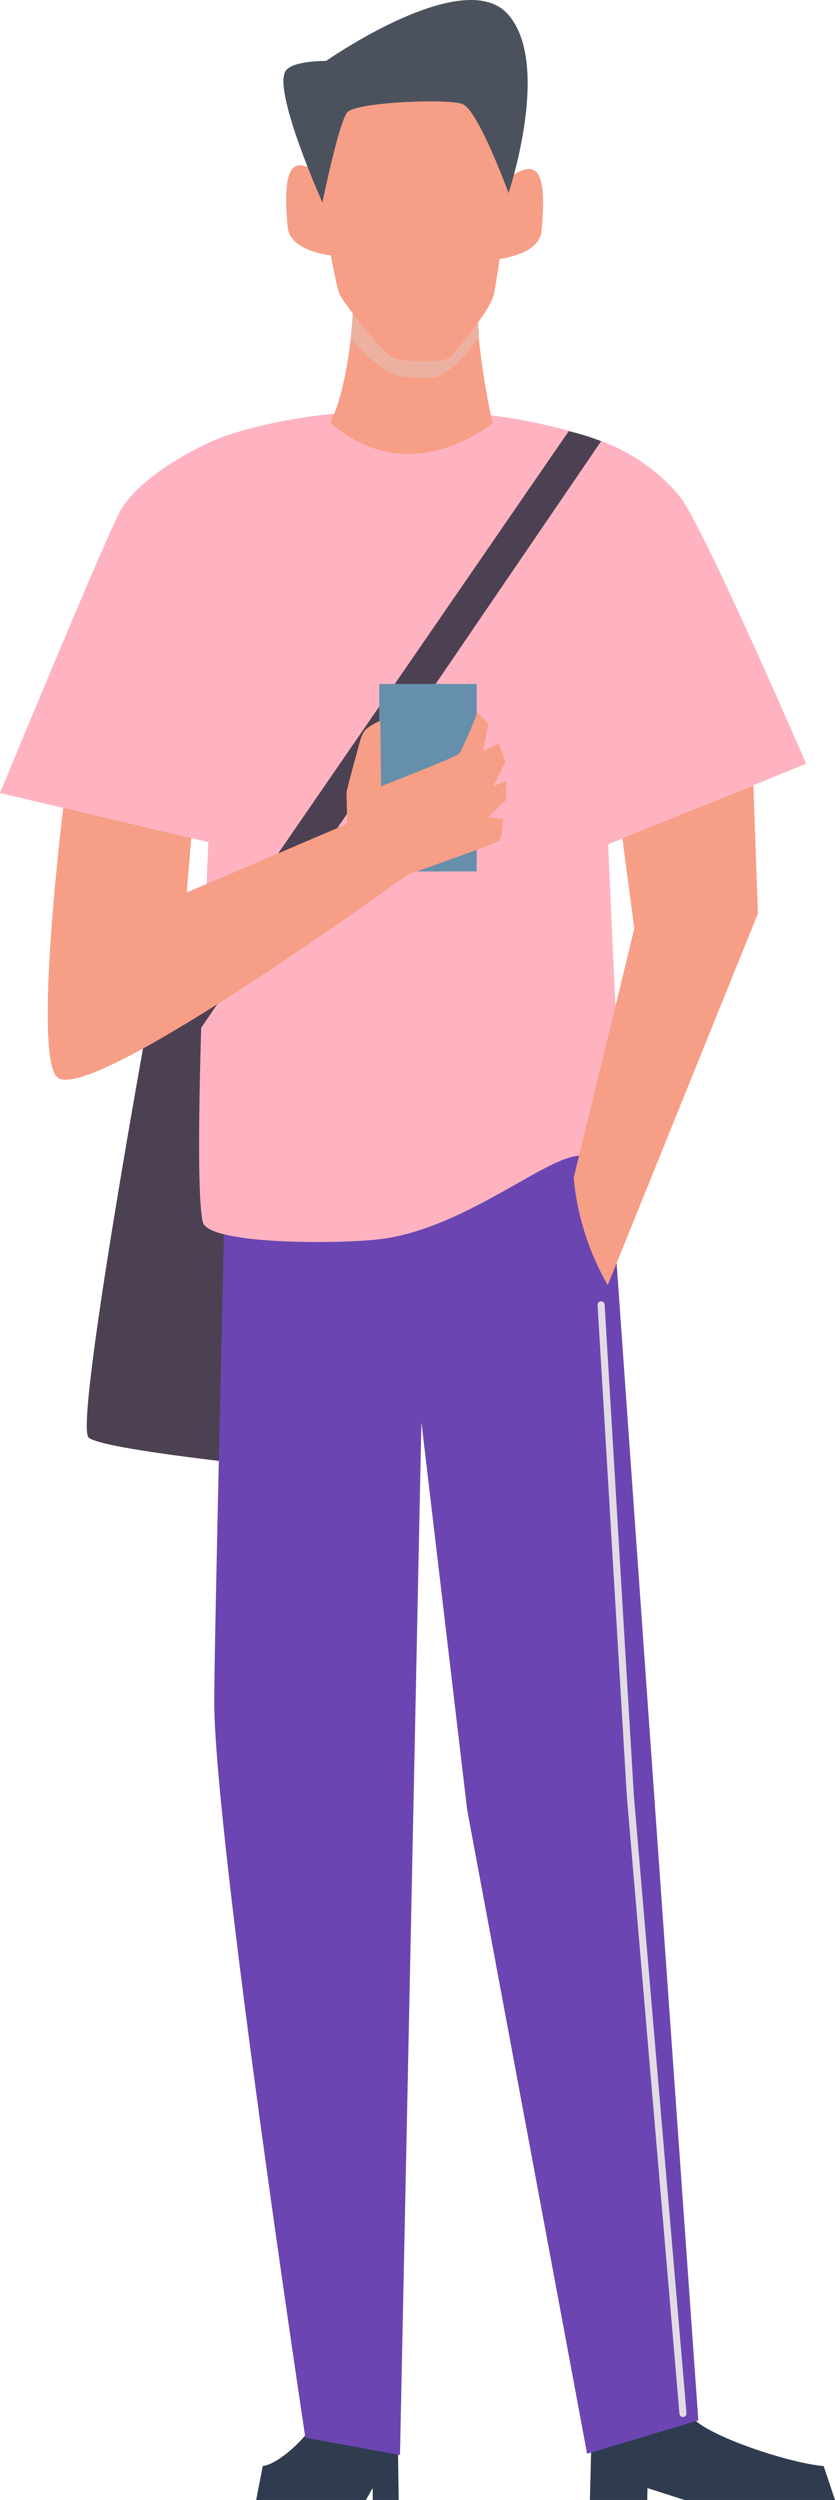 <svg id="Group_996" data-name="Group 996" xmlns="http://www.w3.org/2000/svg" width="100.993" height="302.047" viewBox="0 0 100.993 302.047">
  <path id="Path_2086" data-name="Path 2086" d="M-1003.109-52.039s-9.169,50.113-7.407,51.631,23.274,3.645,23.274,3.645L-989-60.542Z" transform="translate(1021.236 174.096)" fill="#4c4152"/>
  <path id="Path_2087" data-name="Path 2087" d="M-982.983,17.478l-.375,15.107h6.942l.018-1.438,4.485,1.438h18.2l-1.371-4.1c-3.923-.276-15.132-3.871-16.228-6.349-.678-1.536-4.354-3.687-4.354-3.687Z" transform="translate(1054.706 269.462)" fill="#2f3b4f"/>
  <path id="Path_2088" data-name="Path 2088" d="M-984.5,17.478l.218,15.107h-3.14l-.011-1.438-.813,1.438h-13.276l.8-4.1c2.282-.276,6.563-4.6,7.2-7.085.4-1.533,4.769-2.951,4.769-2.951Z" transform="translate(1032.504 269.462)" fill="#2f3b4f"/>
  <path id="Path_2089" data-name="Path 2089" d="M-1002.406-42.635s-1.451,60.649-1.4,66.114c.18,16.9,11.021,88.617,11.021,88.617l11.447,2.1,2.591-124.79,5.531,46.82,14.507,77.806,13.456-4.02L-956.827-53.729Z" transform="translate(1029.717 182.424)" fill="#6b46b2"/>
  <path id="Path_2090" data-name="Path 2090" d="M-917.962-46.6s-12.4-28.67-15.318-32.359a22.9,22.9,0,0,0-9.849-6.767c-15.423-5.362-34.406-4.149-45.207-.431-2.707.933-10.356,4.8-12.674,9.185-1.976,3.731-14.454,33.91-14.454,33.91l25.21,5.931s-1.993,40.5-.676,45.911c.649,2.66,15.663,2.682,21.145,2.093,9.872-1.064,19.494-9.325,23.9-10.058,4.6-.767,5.76,1.667,5.76,1.667l-1.789-39.337Z" transform="translate(1015.464 138.875)" fill="#ffb3c1"/>
  <path id="Path_2091" data-name="Path 2091" d="M-959.01-88.2l-46.362,67.3.6,6.7,49.678-72.783A26.906,26.906,0,0,0-959.01-88.2Z" transform="translate(1027.799 140.292)" fill="#4c4152"/>
  <g id="Group_994" data-name="Group 994" transform="translate(34.608 6.582)">
    <path id="Path_2092" data-name="Path 2092" d="M-995.09-96.279c.862.389.326,12.563-2.4,17.912,6.242,5.46,13.414,4.6,19.645.118a92.286,92.286,0,0,1-2.182-18.845Z" transform="translate(1002.826 122.835)" fill="#f79e86"/>
    <path id="Path_2093" data-name="Path 2093" d="M-980.807-88.93c-.253-2.631-.456-5.327-.54-8.165l-15.063.816c.455.2.511,3.72.066,7.771a19.182,19.182,0,0,0,5.14,4.325c.853.382,4.749.651,5.758.129A12.843,12.843,0,0,0-980.807-88.93Z" transform="translate(1004.146 122.835)" fill="#edb1a1" style="mix-blend-mode: multiply;isolation: isolate"/>
    <path id="Path_2094" data-name="Path 2094" d="M-997.9-93.576s1.9,12.6,2.6,13.938,5.2,6.963,6.285,7.525,6.294.824,7.094-.049c.351-.382,4.923-5.542,5.3-7.734.947-5.549,2.229-15.707,2.114-16.592-.2-1.569.211-11.152-5.471-11.943s-16.879.349-17.89,2.887S-997.9-93.576-997.9-93.576Z" transform="translate(1001.798 108.678)" fill="#f79e86"/>
    <path id="Path_2095" data-name="Path 2095" d="M-993.346-91.647s-6.052-.229-6.36-3.545-.4-6.874,1.087-7.4,4.718,2.413,4.718,2.413Z" transform="translate(999.891 116.042)" fill="#f79e86"/>
    <path id="Path_2096" data-name="Path 2096" d="M-988.85-91.447s6.052-.229,6.358-3.545.4-6.874-1.084-7.4-4.718,2.413-4.718,2.413Z" transform="translate(1013.387 116.287)" fill="#f79e86"/>
  </g>
  <rect id="Rectangle_504" data-name="Rectangle 504" width="11.776" height="22.659" transform="translate(45.875 82.632)" fill="#658fab"/>
  <path id="Path_2097" data-name="Path 2097" d="M-974.081-66.875l-21.97,9.38.547-6.569-15.483-3.658s-3.718,30.055-.7,32.573c4.129,3.44,44.013-25.692,44.013-25.692Z" transform="translate(1018.638 165.32)" fill="#f79e86"/>
  <path id="Path_2098" data-name="Path 2098" d="M-962.511-68.939l.555,15.474-18.167,44.9a31.848,31.848,0,0,1-4.118-12.961l7.334-30.126-1.447-10.9Z" transform="translate(1053.628 163.833)" fill="#f79e86"/>
  <path id="Path_2099" data-name="Path 2099" d="M-995.324-87.171s-5.814-12.963-4.529-15.761c.651-1.411,4.98-1.347,4.98-1.347s16.589-11.612,21.961-5.667.1,21.632.1,21.632-3.66-10.052-5.592-10.763c-1.827-.673-12.885-.229-13.916,1.016S-995.324-87.171-995.324-87.171Z" transform="translate(1034.319 111.639)" fill="#4b525e"/>
  <g id="Group_995" data-name="Group 995" transform="translate(72.278 157.223)" style="mix-blend-mode: multiply;isolation: isolate">
    <path id="Path_2100" data-name="Path 2100" d="M-972.615,93.91a.425.425,0,0,1-.422-.389l-6.358-74.512-3.545-59.452a.423.423,0,0,1,.4-.449.435.435,0,0,1,.451.4l3.545,59.44,6.356,74.5a.423.423,0,0,1-.387.458Z" transform="translate(982.94 40.892)" fill="#e1dce3"/>
  </g>
  <path id="Path_2101" data-name="Path 2101" d="M-996.464-56.693c-.082.227,4.638,4.309,4.638,4.309s13.563-4.7,13.807-5.078a11.769,11.769,0,0,0,.364-2.591l-1.782-.164,2.169-2.14-.029-2.26-1.553.633,1.5-2.969-.855-2.18-1.9.891.665-3.238-1.311-1.438s-1.8,4.591-2.291,5.042-9.381,3.9-9.381,3.9l-.089-7.889a6.024,6.024,0,0,0-1.722.987c-.642.613-.8,1.787-1.378,3.818s-.993,3.816-.993,3.816Z" transform="translate(1038.514 158.969)" fill="#f79e86"/>
</svg>
